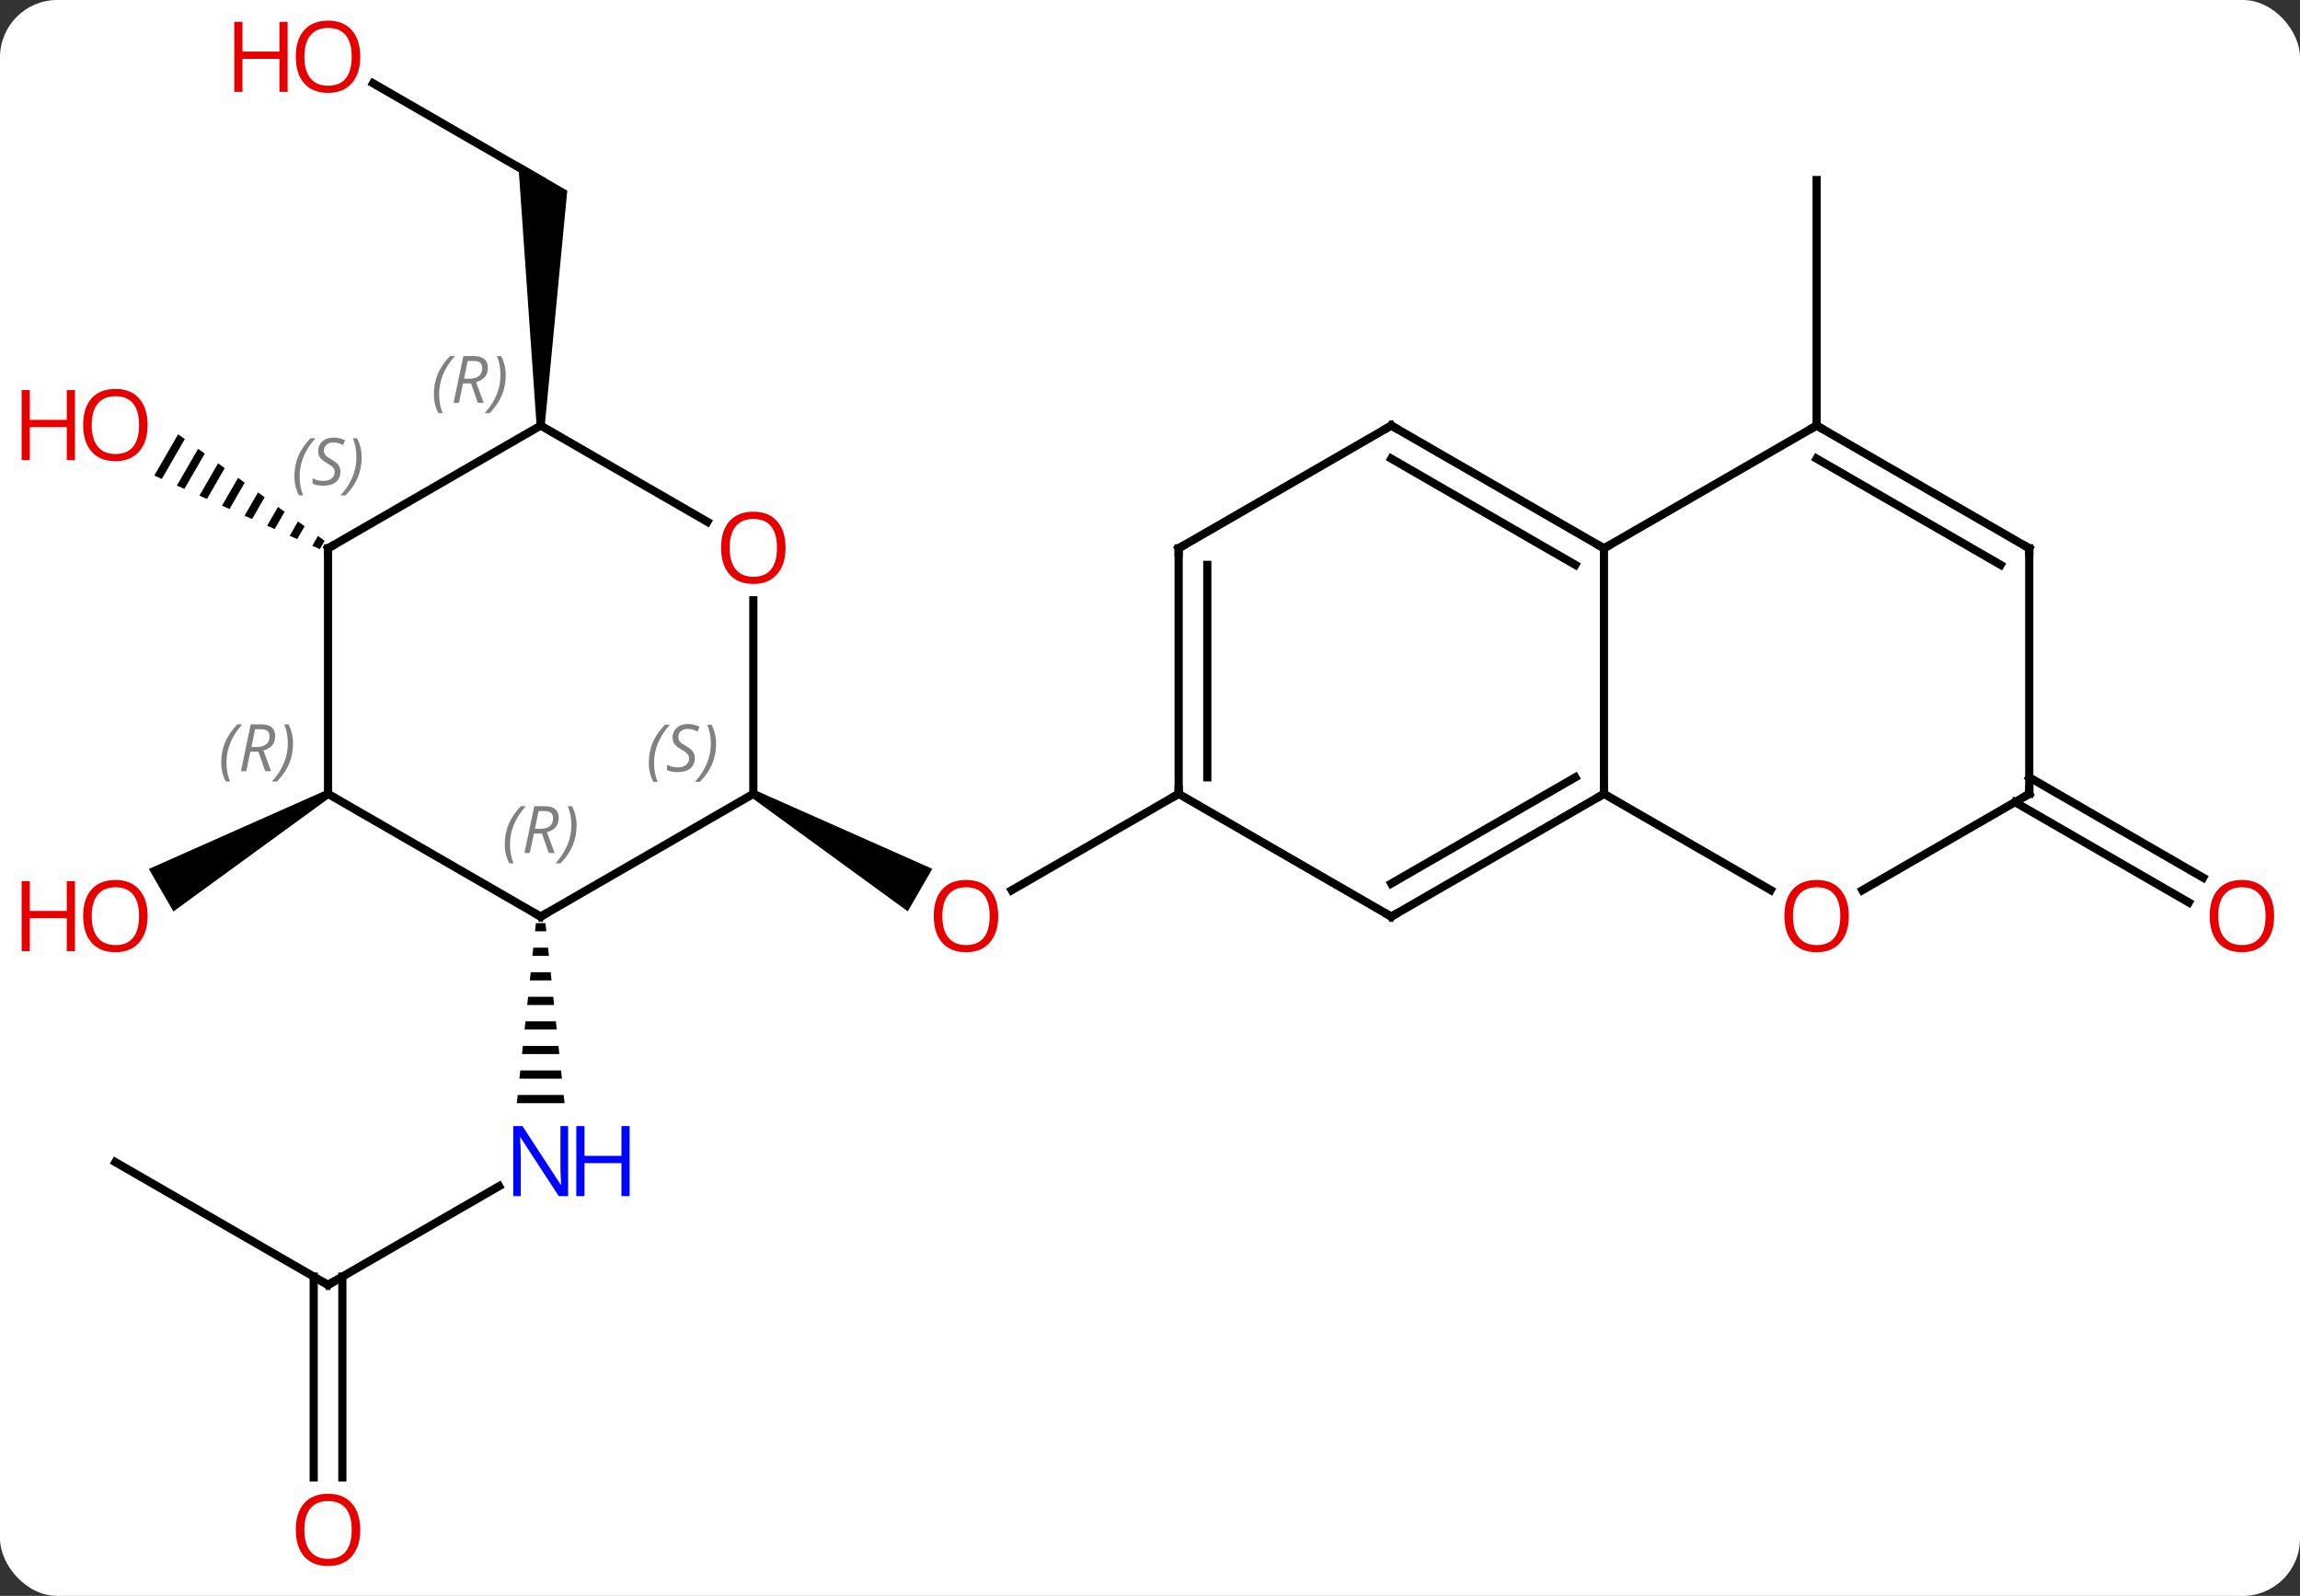 <svg width="281" viewBox="0 0 281 195" style="fill-opacity:1; color-rendering:auto; color-interpolation:auto; text-rendering:auto; stroke:black; stroke-linecap:square; stroke-miterlimit:10; shape-rendering:auto; stroke-opacity:1; fill:black; stroke-dasharray:none; font-weight:normal; stroke-width:1; font-family:'Open Sans'; font-style:normal; stroke-linejoin:miter; font-size:12; stroke-dashoffset:0; image-rendering:auto;" height="195" class="cas-substance-image" xmlns:xlink="http://www.w3.org/1999/xlink" xmlns="http://www.w3.org/2000/svg"><rect x="0" y="0" width="281" height="195" fill="#333333" stroke="none"/><svg class="cas-substance-single-component"><rect y="0" x="0" width="281" stroke="none" ry="7" rx="7" height="195" fill="white" class="cas-substance-group"/><svg y="0" x="0" width="281" viewBox="0 0 281 195" style="fill:black;" height="195" class="cas-substance-single-component-image"><svg><g><g transform="translate(144,97)" style="text-rendering:geometricPrecision; color-rendering:optimizeQuality; color-interpolation:linearRGB; stroke-linecap:butt; image-rendering:optimizeQuality;"><path style="stroke:none;" d="M-52.213 0.433 L-51.713 -0.433 L-30.094 9.161 L-33.094 14.357 Z"/><line y2="0" y1="11.774" x2="0" x1="-20.392" style="fill:none;"/><line y2="60" y1="47.935" x2="-103.923" x1="-83.027" style="fill:none;"/><path style="stroke:none;" d="M-78.527 15.797 L-78.633 16.797 L-77.253 16.797 L-77.359 15.797 ZM-78.845 18.797 L-78.951 19.797 L-76.935 19.797 L-77.041 18.797 ZM-79.163 21.797 L-79.269 22.797 L-76.617 22.797 L-76.723 21.797 ZM-79.481 24.797 L-79.587 25.797 L-76.299 25.797 L-76.405 24.797 ZM-79.799 27.797 L-79.905 28.797 L-75.981 28.797 L-76.087 27.797 ZM-80.117 30.797 L-80.223 31.797 L-75.663 31.797 L-75.769 30.797 ZM-80.435 33.797 L-80.541 34.797 L-75.345 34.797 L-75.451 33.797 ZM-80.753 36.797 L-80.859 37.797 L-75.027 37.797 L-75.133 36.797 Z"/><line y2="45" y1="60" x2="-129.903" x1="-103.923" style="fill:none;"/><line y2="83.523" y1="58.99" x2="-105.673" x1="-105.673" style="fill:none;"/><line y2="83.523" y1="58.99" x2="-102.173" x1="-102.173" style="fill:none;"/><path style="stroke:none;" d="M-104.173 -0.433 L-103.673 0.433 L-122.816 14.372 L-125.816 9.176 Z"/><line y2="-86.821" y1="-75" x2="-98.418" x1="-77.943" style="fill:none;"/><path style="stroke:none;" d="M-77.443 -45 L-78.443 -45 L-80.693 -77.165 L-74.693 -73.701 Z"/><path style="stroke:none;" d="M-122.237 -43.939 L-125.148 -38.89 L-125.148 -38.89 L-124.229 -38.482 L-121.423 -43.347 L-121.423 -43.347 L-122.237 -43.939 ZM-119.796 -42.163 L-122.391 -37.664 L-122.391 -37.664 L-121.472 -37.256 L-118.983 -41.572 L-119.796 -42.163 ZM-117.356 -40.388 L-119.633 -36.439 L-119.633 -36.439 L-118.714 -36.03 L-118.714 -36.03 L-116.543 -39.796 L-117.356 -40.388 ZM-114.916 -38.612 L-116.876 -35.213 L-115.957 -34.805 L-114.102 -38.021 L-114.916 -38.612 ZM-112.475 -36.837 L-114.119 -33.988 L-113.2 -33.579 L-113.2 -33.579 L-111.662 -36.245 L-112.475 -36.837 ZM-110.035 -35.062 L-111.361 -32.762 L-110.442 -32.354 L-109.222 -34.47 L-109.222 -34.47 L-110.035 -35.062 ZM-107.595 -33.286 L-108.604 -31.537 L-108.604 -31.537 L-107.685 -31.128 L-106.781 -32.694 L-106.781 -32.694 L-107.595 -33.286 ZM-105.155 -31.511 L-105.847 -30.311 L-105.847 -30.311 L-104.927 -29.902 L-104.341 -30.919 L-105.155 -31.511 Z"/><line y2="-45" y1="-75" x2="77.943" x1="77.943" style="fill:none;"/><line y2="-2.021" y1="10.243" x2="103.923" x1="125.164" style="fill:none;"/><line y2="1.01" y1="13.274" x2="102.173" x1="123.414" style="fill:none;"/><line y2="15" y1="0" x2="-77.943" x1="-51.963" style="fill:none;"/><line y2="-23.648" y1="0" x2="-51.963" x1="-51.963" style="fill:none;"/><line y2="0" y1="15" x2="-103.923" x1="-77.943" style="fill:none;"/><line y2="-45" y1="-33.241" x2="-77.943" x1="-57.577" style="fill:none;"/><line y2="-30" y1="0" x2="-103.923" x1="-103.923" style="fill:none;"/><line y2="-30" y1="-45" x2="-103.923" x1="-77.943" style="fill:none;"/><line y2="15" y1="0" x2="25.98" x1="0" style="fill:none;"/><line y2="-30" y1="0" x2="0" x1="0" style="fill:none;"/><line y2="-27.979" y1="-2.021" x2="3.5" x1="3.5" style="fill:none;"/><line y2="0" y1="15" x2="51.963" x1="25.98" style="fill:none;"/><line y2="-2.021" y1="10.959" x2="48.463" x1="25.98" style="fill:none;"/><line y2="-45" y1="-30" x2="25.98" x1="0" style="fill:none;"/><line y2="-30" y1="0" x2="51.963" x1="51.963" style="fill:none;"/><line y2="11.759" y1="0" x2="72.329" x1="51.963" style="fill:none;"/><line y2="-30" y1="-45" x2="51.963" x1="25.98" style="fill:none;"/><line y2="-27.979" y1="-40.959" x2="48.463" x1="25.98" style="fill:none;"/><line y2="-45" y1="-30" x2="77.943" x1="51.963" style="fill:none;"/><line y2="0" y1="11.774" x2="103.923" x1="83.531" style="fill:none;"/><line y2="-30" y1="-45" x2="103.923" x1="77.943" style="fill:none;"/><line y2="-27.979" y1="-40.959" x2="100.423" x1="77.943" style="fill:none;"/><line y2="-30" y1="0" x2="103.923" x1="103.923" style="fill:none;"/></g><g transform="translate(144,97)" style="fill:rgb(230,0,0); text-rendering:geometricPrecision; color-rendering:optimizeQuality; image-rendering:optimizeQuality; font-family:'Open Sans'; stroke:rgb(230,0,0); color-interpolation:linearRGB;"><path style="stroke:none;" d="M-22.043 14.93 Q-22.043 16.992 -23.082 18.172 Q-24.121 19.352 -25.964 19.352 Q-27.855 19.352 -28.886 18.188 Q-29.918 17.023 -29.918 14.914 Q-29.918 12.82 -28.886 11.672 Q-27.855 10.523 -25.964 10.523 Q-24.105 10.523 -23.074 11.695 Q-22.043 12.867 -22.043 14.93 ZM-28.871 14.93 Q-28.871 16.664 -28.128 17.57 Q-27.386 18.477 -25.964 18.477 Q-24.543 18.477 -23.816 17.578 Q-23.089 16.68 -23.089 14.93 Q-23.089 13.195 -23.816 12.305 Q-24.543 11.414 -25.964 11.414 Q-27.386 11.414 -28.128 12.312 Q-28.871 13.211 -28.871 14.93 Z"/><path style="fill:rgb(0,5,255); stroke:none;" d="M-74.591 49.156 L-75.732 49.156 L-80.42 41.969 L-80.466 41.969 Q-80.373 43.234 -80.373 44.281 L-80.373 49.156 L-81.295 49.156 L-81.295 40.594 L-80.17 40.594 L-75.498 47.75 L-75.451 47.75 Q-75.451 47.594 -75.498 46.734 Q-75.545 45.875 -75.529 45.5 L-75.529 40.594 L-74.591 40.594 L-74.591 49.156 Z"/><path style="fill:rgb(0,5,255); stroke:none;" d="M-67.076 49.156 L-68.076 49.156 L-68.076 45.125 L-72.591 45.125 L-72.591 49.156 L-73.591 49.156 L-73.591 40.594 L-72.591 40.594 L-72.591 44.234 L-68.076 44.234 L-68.076 40.594 L-67.076 40.594 L-67.076 49.156 Z"/></g><g transform="translate(144,97)" style="stroke-linecap:butt; text-rendering:geometricPrecision; color-rendering:optimizeQuality; image-rendering:optimizeQuality; font-family:'Open Sans'; color-interpolation:linearRGB; stroke-miterlimit:5;"><path style="fill:none;" d="M-103.49 59.75 L-103.923 60 L-104.356 59.75"/><path style="fill:rgb(230,0,0); stroke:none;" d="M-99.986 89.93 Q-99.986 91.992 -101.025 93.172 Q-102.064 94.352 -103.907 94.352 Q-105.798 94.352 -106.829 93.188 Q-107.861 92.023 -107.861 89.914 Q-107.861 87.82 -106.829 86.672 Q-105.798 85.523 -103.907 85.523 Q-102.048 85.523 -101.017 86.695 Q-99.986 87.867 -99.986 89.93 ZM-106.814 89.93 Q-106.814 91.664 -106.071 92.57 Q-105.329 93.477 -103.907 93.477 Q-102.486 93.477 -101.759 92.578 Q-101.032 91.68 -101.032 89.93 Q-101.032 88.195 -101.759 87.305 Q-102.486 86.414 -103.907 86.414 Q-105.329 86.414 -106.071 87.312 Q-106.814 88.211 -106.814 89.93 Z"/><path style="fill:rgb(230,0,0); stroke:none;" d="M-125.966 14.93 Q-125.966 16.992 -127.005 18.172 Q-128.044 19.352 -129.887 19.352 Q-131.778 19.352 -132.809 18.188 Q-133.84 17.023 -133.84 14.914 Q-133.84 12.82 -132.809 11.672 Q-131.778 10.523 -129.887 10.523 Q-128.028 10.523 -126.997 11.695 Q-125.966 12.867 -125.966 14.93 ZM-132.794 14.93 Q-132.794 16.664 -132.051 17.57 Q-131.309 18.477 -129.887 18.477 Q-128.465 18.477 -127.739 17.578 Q-127.012 16.68 -127.012 14.93 Q-127.012 13.195 -127.739 12.305 Q-128.465 11.414 -129.887 11.414 Q-131.309 11.414 -132.051 12.312 Q-132.794 13.211 -132.794 14.93 Z"/><path style="fill:rgb(230,0,0); stroke:none;" d="M-134.84 19.227 L-135.84 19.227 L-135.84 15.195 L-140.356 15.195 L-140.356 19.227 L-141.356 19.227 L-141.356 10.664 L-140.356 10.664 L-140.356 14.305 L-135.84 14.305 L-135.84 10.664 L-134.84 10.664 L-134.84 19.227 Z"/><path style="fill:rgb(230,0,0); stroke:none;" d="M-99.986 -90.07 Q-99.986 -88.008 -101.025 -86.828 Q-102.064 -85.648 -103.907 -85.648 Q-105.798 -85.648 -106.829 -86.812 Q-107.861 -87.977 -107.861 -90.086 Q-107.861 -92.18 -106.829 -93.328 Q-105.798 -94.477 -103.907 -94.477 Q-102.048 -94.477 -101.017 -93.305 Q-99.986 -92.133 -99.986 -90.07 ZM-106.814 -90.07 Q-106.814 -88.336 -106.071 -87.43 Q-105.329 -86.523 -103.907 -86.523 Q-102.486 -86.523 -101.759 -87.422 Q-101.032 -88.32 -101.032 -90.07 Q-101.032 -91.805 -101.759 -92.695 Q-102.486 -93.586 -103.907 -93.586 Q-105.329 -93.586 -106.071 -92.688 Q-106.814 -91.789 -106.814 -90.07 Z"/><path style="fill:rgb(230,0,0); stroke:none;" d="M-108.861 -85.773 L-109.861 -85.773 L-109.861 -89.805 L-114.376 -89.805 L-114.376 -85.773 L-115.376 -85.773 L-115.376 -94.336 L-114.376 -94.336 L-114.376 -90.695 L-109.861 -90.695 L-109.861 -94.336 L-108.861 -94.336 L-108.861 -85.773 Z"/><path style="fill:rgb(230,0,0); stroke:none;" d="M-125.966 -45.07 Q-125.966 -43.008 -127.005 -41.828 Q-128.044 -40.648 -129.887 -40.648 Q-131.778 -40.648 -132.809 -41.812 Q-133.84 -42.977 -133.84 -45.086 Q-133.84 -47.18 -132.809 -48.328 Q-131.778 -49.477 -129.887 -49.477 Q-128.028 -49.477 -126.997 -48.305 Q-125.966 -47.133 -125.966 -45.07 ZM-132.794 -45.07 Q-132.794 -43.336 -132.051 -42.43 Q-131.309 -41.523 -129.887 -41.523 Q-128.465 -41.523 -127.739 -42.422 Q-127.012 -43.32 -127.012 -45.07 Q-127.012 -46.805 -127.739 -47.695 Q-128.465 -48.586 -129.887 -48.586 Q-131.309 -48.586 -132.051 -47.688 Q-132.794 -46.789 -132.794 -45.07 Z"/><path style="fill:rgb(230,0,0); stroke:none;" d="M-134.84 -40.773 L-135.84 -40.773 L-135.84 -44.805 L-140.356 -44.805 L-140.356 -40.773 L-141.356 -40.773 L-141.356 -49.336 L-140.356 -49.336 L-140.356 -45.695 L-135.84 -45.695 L-135.84 -49.336 L-134.84 -49.336 L-134.84 -40.773 Z"/><path style="fill:rgb(230,0,0); stroke:none;" d="M133.84 14.93 Q133.84 16.992 132.801 18.172 Q131.762 19.352 129.919 19.352 Q128.028 19.352 126.997 18.188 Q125.966 17.023 125.966 14.914 Q125.966 12.82 126.997 11.672 Q128.028 10.523 129.919 10.523 Q131.778 10.523 132.809 11.695 Q133.84 12.867 133.84 14.93 ZM127.012 14.93 Q127.012 16.664 127.755 17.57 Q128.497 18.477 129.919 18.477 Q131.34 18.477 132.067 17.578 Q132.794 16.68 132.794 14.93 Q132.794 13.195 132.067 12.305 Q131.34 11.414 129.919 11.414 Q128.497 11.414 127.755 12.312 Q127.012 13.211 127.012 14.93 Z"/></g><g transform="translate(144,97)" style="stroke-linecap:butt; font-size:8.4px; fill:gray; text-rendering:geometricPrecision; image-rendering:optimizeQuality; color-rendering:optimizeQuality; font-family:'Open Sans'; font-style:italic; stroke:gray; color-interpolation:linearRGB; stroke-miterlimit:5;"><path style="stroke:none;" d="M-64.732 -3.797 Q-64.732 -5.125 -64.263 -6.25 Q-63.794 -7.375 -62.763 -8.453 L-62.154 -8.453 Q-63.123 -7.391 -63.607 -6.219 Q-64.091 -5.047 -64.091 -3.812 Q-64.091 -2.484 -63.654 -1.469 L-64.169 -1.469 Q-64.732 -2.5 -64.732 -3.797 ZM-59.109 -4.391 Q-59.109 -3.562 -59.656 -3.109 Q-60.203 -2.656 -61.203 -2.656 Q-61.609 -2.656 -61.922 -2.711 Q-62.234 -2.765 -62.516 -2.906 L-62.516 -3.562 Q-61.891 -3.234 -61.187 -3.234 Q-60.562 -3.234 -60.187 -3.531 Q-59.812 -3.828 -59.812 -4.344 Q-59.812 -4.656 -60.016 -4.883 Q-60.219 -5.109 -60.781 -5.437 Q-61.375 -5.766 -61.602 -6.094 Q-61.828 -6.422 -61.828 -6.875 Q-61.828 -7.609 -61.312 -8.07 Q-60.797 -8.531 -59.953 -8.531 Q-59.578 -8.531 -59.242 -8.453 Q-58.906 -8.375 -58.531 -8.203 L-58.797 -7.609 Q-59.047 -7.766 -59.367 -7.851 Q-59.687 -7.937 -59.953 -7.937 Q-60.484 -7.937 -60.805 -7.664 Q-61.125 -7.391 -61.125 -6.922 Q-61.125 -6.719 -61.055 -6.57 Q-60.984 -6.422 -60.844 -6.289 Q-60.703 -6.156 -60.281 -5.906 Q-59.719 -5.562 -59.516 -5.367 Q-59.312 -5.172 -59.211 -4.937 Q-59.109 -4.703 -59.109 -4.391 ZM-56.515 -6.109 Q-56.515 -4.781 -56.991 -3.648 Q-57.468 -2.515 -58.484 -1.469 L-59.093 -1.469 Q-57.155 -3.625 -57.155 -6.109 Q-57.155 -7.437 -57.593 -8.453 L-57.077 -8.453 Q-56.515 -7.391 -56.515 -6.109 Z"/><path style="fill:none; stroke:black;" d="M-77.51 14.75 L-77.943 15 L-78.376 14.75"/><path style="stroke:none;" d="M-82.332 6.164 Q-82.332 4.836 -81.863 3.711 Q-81.394 2.586 -80.363 1.508 L-79.754 1.508 Q-80.722 2.57 -81.207 3.742 Q-81.691 4.914 -81.691 6.148 Q-81.691 7.477 -81.254 8.492 L-81.769 8.492 Q-82.332 7.461 -82.332 6.164 ZM-78.772 4.852 L-79.272 7.227 L-79.928 7.227 L-78.725 1.508 L-77.475 1.508 Q-75.74 1.508 -75.74 2.945 Q-75.74 4.305 -77.178 4.695 L-76.24 7.227 L-76.959 7.227 L-77.787 4.852 L-78.772 4.852 ZM-78.194 2.102 Q-78.584 4.023 -78.647 4.273 L-77.99 4.273 Q-77.24 4.273 -76.834 3.945 Q-76.428 3.617 -76.428 2.992 Q-76.428 2.523 -76.686 2.312 Q-76.944 2.102 -77.537 2.102 L-78.194 2.102 ZM-73.554 3.852 Q-73.554 5.18 -74.031 6.312 Q-74.507 7.445 -75.523 8.492 L-76.132 8.492 Q-74.195 6.336 -74.195 3.852 Q-74.195 2.523 -74.632 1.508 L-74.117 1.508 Q-73.554 2.57 -73.554 3.852 Z"/></g><g transform="translate(144,97)" style="stroke-linecap:butt; fill:rgb(230,0,0); text-rendering:geometricPrecision; color-rendering:optimizeQuality; image-rendering:optimizeQuality; font-family:'Open Sans'; stroke:rgb(230,0,0); color-interpolation:linearRGB; stroke-miterlimit:5;"><path style="stroke:none;" d="M-48.026 -30.07 Q-48.026 -28.008 -49.065 -26.828 Q-50.104 -25.648 -51.947 -25.648 Q-53.838 -25.648 -54.869 -26.812 Q-55.901 -27.977 -55.901 -30.086 Q-55.901 -32.18 -54.869 -33.328 Q-53.838 -34.477 -51.947 -34.477 Q-50.088 -34.477 -49.057 -33.305 Q-48.026 -32.133 -48.026 -30.07 ZM-54.854 -30.07 Q-54.854 -28.336 -54.111 -27.43 Q-53.369 -26.523 -51.947 -26.523 Q-50.526 -26.523 -49.799 -27.422 Q-49.072 -28.32 -49.072 -30.07 Q-49.072 -31.805 -49.799 -32.695 Q-50.526 -33.586 -51.947 -33.586 Q-53.369 -33.586 -54.111 -32.688 Q-54.854 -31.789 -54.854 -30.07 Z"/></g><g transform="translate(144,97)" style="stroke-linecap:butt; font-size:8.4px; fill:gray; text-rendering:geometricPrecision; image-rendering:optimizeQuality; color-rendering:optimizeQuality; font-family:'Open Sans'; font-style:italic; stroke:gray; color-interpolation:linearRGB; stroke-miterlimit:5;"><path style="stroke:none;" d="M-116.972 -3.836 Q-116.972 -5.164 -116.503 -6.289 Q-116.034 -7.414 -115.003 -8.492 L-114.394 -8.492 Q-115.362 -7.43 -115.847 -6.258 Q-116.331 -5.086 -116.331 -3.852 Q-116.331 -2.523 -115.894 -1.508 L-116.409 -1.508 Q-116.972 -2.539 -116.972 -3.836 ZM-113.412 -5.149 L-113.912 -2.773 L-114.568 -2.773 L-113.365 -8.492 L-112.115 -8.492 Q-110.38 -8.492 -110.38 -7.055 Q-110.38 -5.695 -111.818 -5.305 L-110.88 -2.773 L-111.599 -2.773 L-112.427 -5.149 L-113.412 -5.149 ZM-112.834 -7.899 Q-113.224 -5.977 -113.287 -5.727 L-112.63 -5.727 Q-111.88 -5.727 -111.474 -6.055 Q-111.068 -6.383 -111.068 -7.008 Q-111.068 -7.477 -111.326 -7.688 Q-111.584 -7.899 -112.177 -7.899 L-112.834 -7.899 ZM-108.195 -6.149 Q-108.195 -4.82 -108.671 -3.688 Q-109.148 -2.555 -110.163 -1.508 L-110.773 -1.508 Q-108.835 -3.664 -108.835 -6.149 Q-108.835 -7.477 -109.273 -8.492 L-108.757 -8.492 Q-108.195 -7.43 -108.195 -6.149 Z"/><path style="stroke:none;" d="M-90.992 -48.836 Q-90.992 -50.164 -90.523 -51.289 Q-90.054 -52.414 -89.023 -53.492 L-88.414 -53.492 Q-89.382 -52.43 -89.867 -51.258 Q-90.351 -50.086 -90.351 -48.852 Q-90.351 -47.523 -89.914 -46.508 L-90.429 -46.508 Q-90.992 -47.539 -90.992 -48.836 ZM-87.432 -50.148 L-87.932 -47.773 L-88.588 -47.773 L-87.385 -53.492 L-86.135 -53.492 Q-84.4 -53.492 -84.4 -52.055 Q-84.4 -50.695 -85.838 -50.305 L-84.9 -47.773 L-85.619 -47.773 L-86.447 -50.148 L-87.432 -50.148 ZM-86.854 -52.898 Q-87.244 -50.977 -87.307 -50.727 L-86.65 -50.727 Q-85.9 -50.727 -85.494 -51.055 Q-85.088 -51.383 -85.088 -52.008 Q-85.088 -52.477 -85.346 -52.688 Q-85.604 -52.898 -86.197 -52.898 L-86.854 -52.898 ZM-82.215 -51.148 Q-82.215 -49.82 -82.691 -48.688 Q-83.168 -47.555 -84.183 -46.508 L-84.793 -46.508 Q-82.855 -48.664 -82.855 -51.148 Q-82.855 -52.477 -83.293 -53.492 L-82.777 -53.492 Q-82.215 -52.43 -82.215 -51.148 Z"/><path style="fill:none; stroke:black;" d="M-103.923 -29.5 L-103.923 -30 L-103.49 -30.25"/><path style="stroke:none;" d="M-108.031 -38.797 Q-108.031 -40.125 -107.563 -41.25 Q-107.094 -42.375 -106.063 -43.453 L-105.453 -43.453 Q-106.422 -42.391 -106.906 -41.219 Q-107.391 -40.047 -107.391 -38.812 Q-107.391 -37.484 -106.953 -36.469 L-107.469 -36.469 Q-108.031 -37.5 -108.031 -38.797 ZM-102.409 -39.391 Q-102.409 -38.562 -102.956 -38.109 Q-103.503 -37.656 -104.503 -37.656 Q-104.909 -37.656 -105.222 -37.711 Q-105.534 -37.766 -105.815 -37.906 L-105.815 -38.562 Q-105.19 -38.234 -104.487 -38.234 Q-103.862 -38.234 -103.487 -38.531 Q-103.112 -38.828 -103.112 -39.344 Q-103.112 -39.656 -103.315 -39.883 Q-103.518 -40.109 -104.081 -40.438 Q-104.675 -40.766 -104.901 -41.094 Q-105.128 -41.422 -105.128 -41.875 Q-105.128 -42.609 -104.612 -43.07 Q-104.097 -43.531 -103.253 -43.531 Q-102.878 -43.531 -102.542 -43.453 Q-102.206 -43.375 -101.831 -43.203 L-102.097 -42.609 Q-102.347 -42.766 -102.667 -42.852 Q-102.987 -42.938 -103.253 -42.938 Q-103.784 -42.938 -104.104 -42.664 Q-104.425 -42.391 -104.425 -41.922 Q-104.425 -41.719 -104.354 -41.57 Q-104.284 -41.422 -104.143 -41.289 Q-104.003 -41.156 -103.581 -40.906 Q-103.018 -40.562 -102.815 -40.367 Q-102.612 -40.172 -102.51 -39.938 Q-102.409 -39.703 -102.409 -39.391 ZM-99.814 -41.109 Q-99.814 -39.781 -100.291 -38.648 Q-100.768 -37.516 -101.783 -36.469 L-102.393 -36.469 Q-100.455 -38.625 -100.455 -41.109 Q-100.455 -42.438 -100.893 -43.453 L-100.377 -43.453 Q-99.814 -42.391 -99.814 -41.109 Z"/><path style="fill:none; stroke:black;" d="M0 -0.5 L0 0 L-0.433 0.25"/><path style="fill:none; stroke:black;" d="M25.547 14.75 L25.98 15 L26.413 14.75"/><path style="fill:none; stroke:black;" d="M-0 -29.5 L0 -30 L0.433 -30.25"/><path style="fill:none; stroke:black;" d="M51.53 0.25 L51.963 0 L51.963 -0.5"/><path style="fill:none; stroke:black;" d="M25.547 -44.75 L25.98 -45 L26.413 -44.75"/><path style="fill:none; stroke:black;" d="M51.53 -30.25 L51.963 -30 L52.396 -30.25"/></g><g transform="translate(144,97)" style="stroke-linecap:butt; fill:rgb(230,0,0); text-rendering:geometricPrecision; color-rendering:optimizeQuality; image-rendering:optimizeQuality; font-family:'Open Sans'; stroke:rgb(230,0,0); color-interpolation:linearRGB; stroke-miterlimit:5;"><path style="stroke:none;" d="M81.88 14.93 Q81.88 16.992 80.841 18.172 Q79.802 19.352 77.959 19.352 Q76.068 19.352 75.037 18.188 Q74.005 17.023 74.005 14.914 Q74.005 12.82 75.037 11.672 Q76.068 10.523 77.959 10.523 Q79.818 10.523 80.849 11.695 Q81.88 12.867 81.88 14.93 ZM75.052 14.93 Q75.052 16.664 75.795 17.57 Q76.537 18.477 77.959 18.477 Q79.38 18.477 80.107 17.578 Q80.834 16.68 80.834 14.93 Q80.834 13.195 80.107 12.305 Q79.38 11.414 77.959 11.414 Q76.537 11.414 75.795 12.312 Q75.052 13.211 75.052 14.93 Z"/><path style="fill:none; stroke:black;" d="M78.376 -44.75 L77.943 -45 L77.51 -44.75"/><path style="fill:none; stroke:black;" d="M103.49 0.25 L103.923 0 L103.923 -0.5"/><path style="fill:none; stroke:black;" d="M103.49 -30.25 L103.923 -30 L103.923 -29.5"/></g></g></svg></svg></svg></svg>